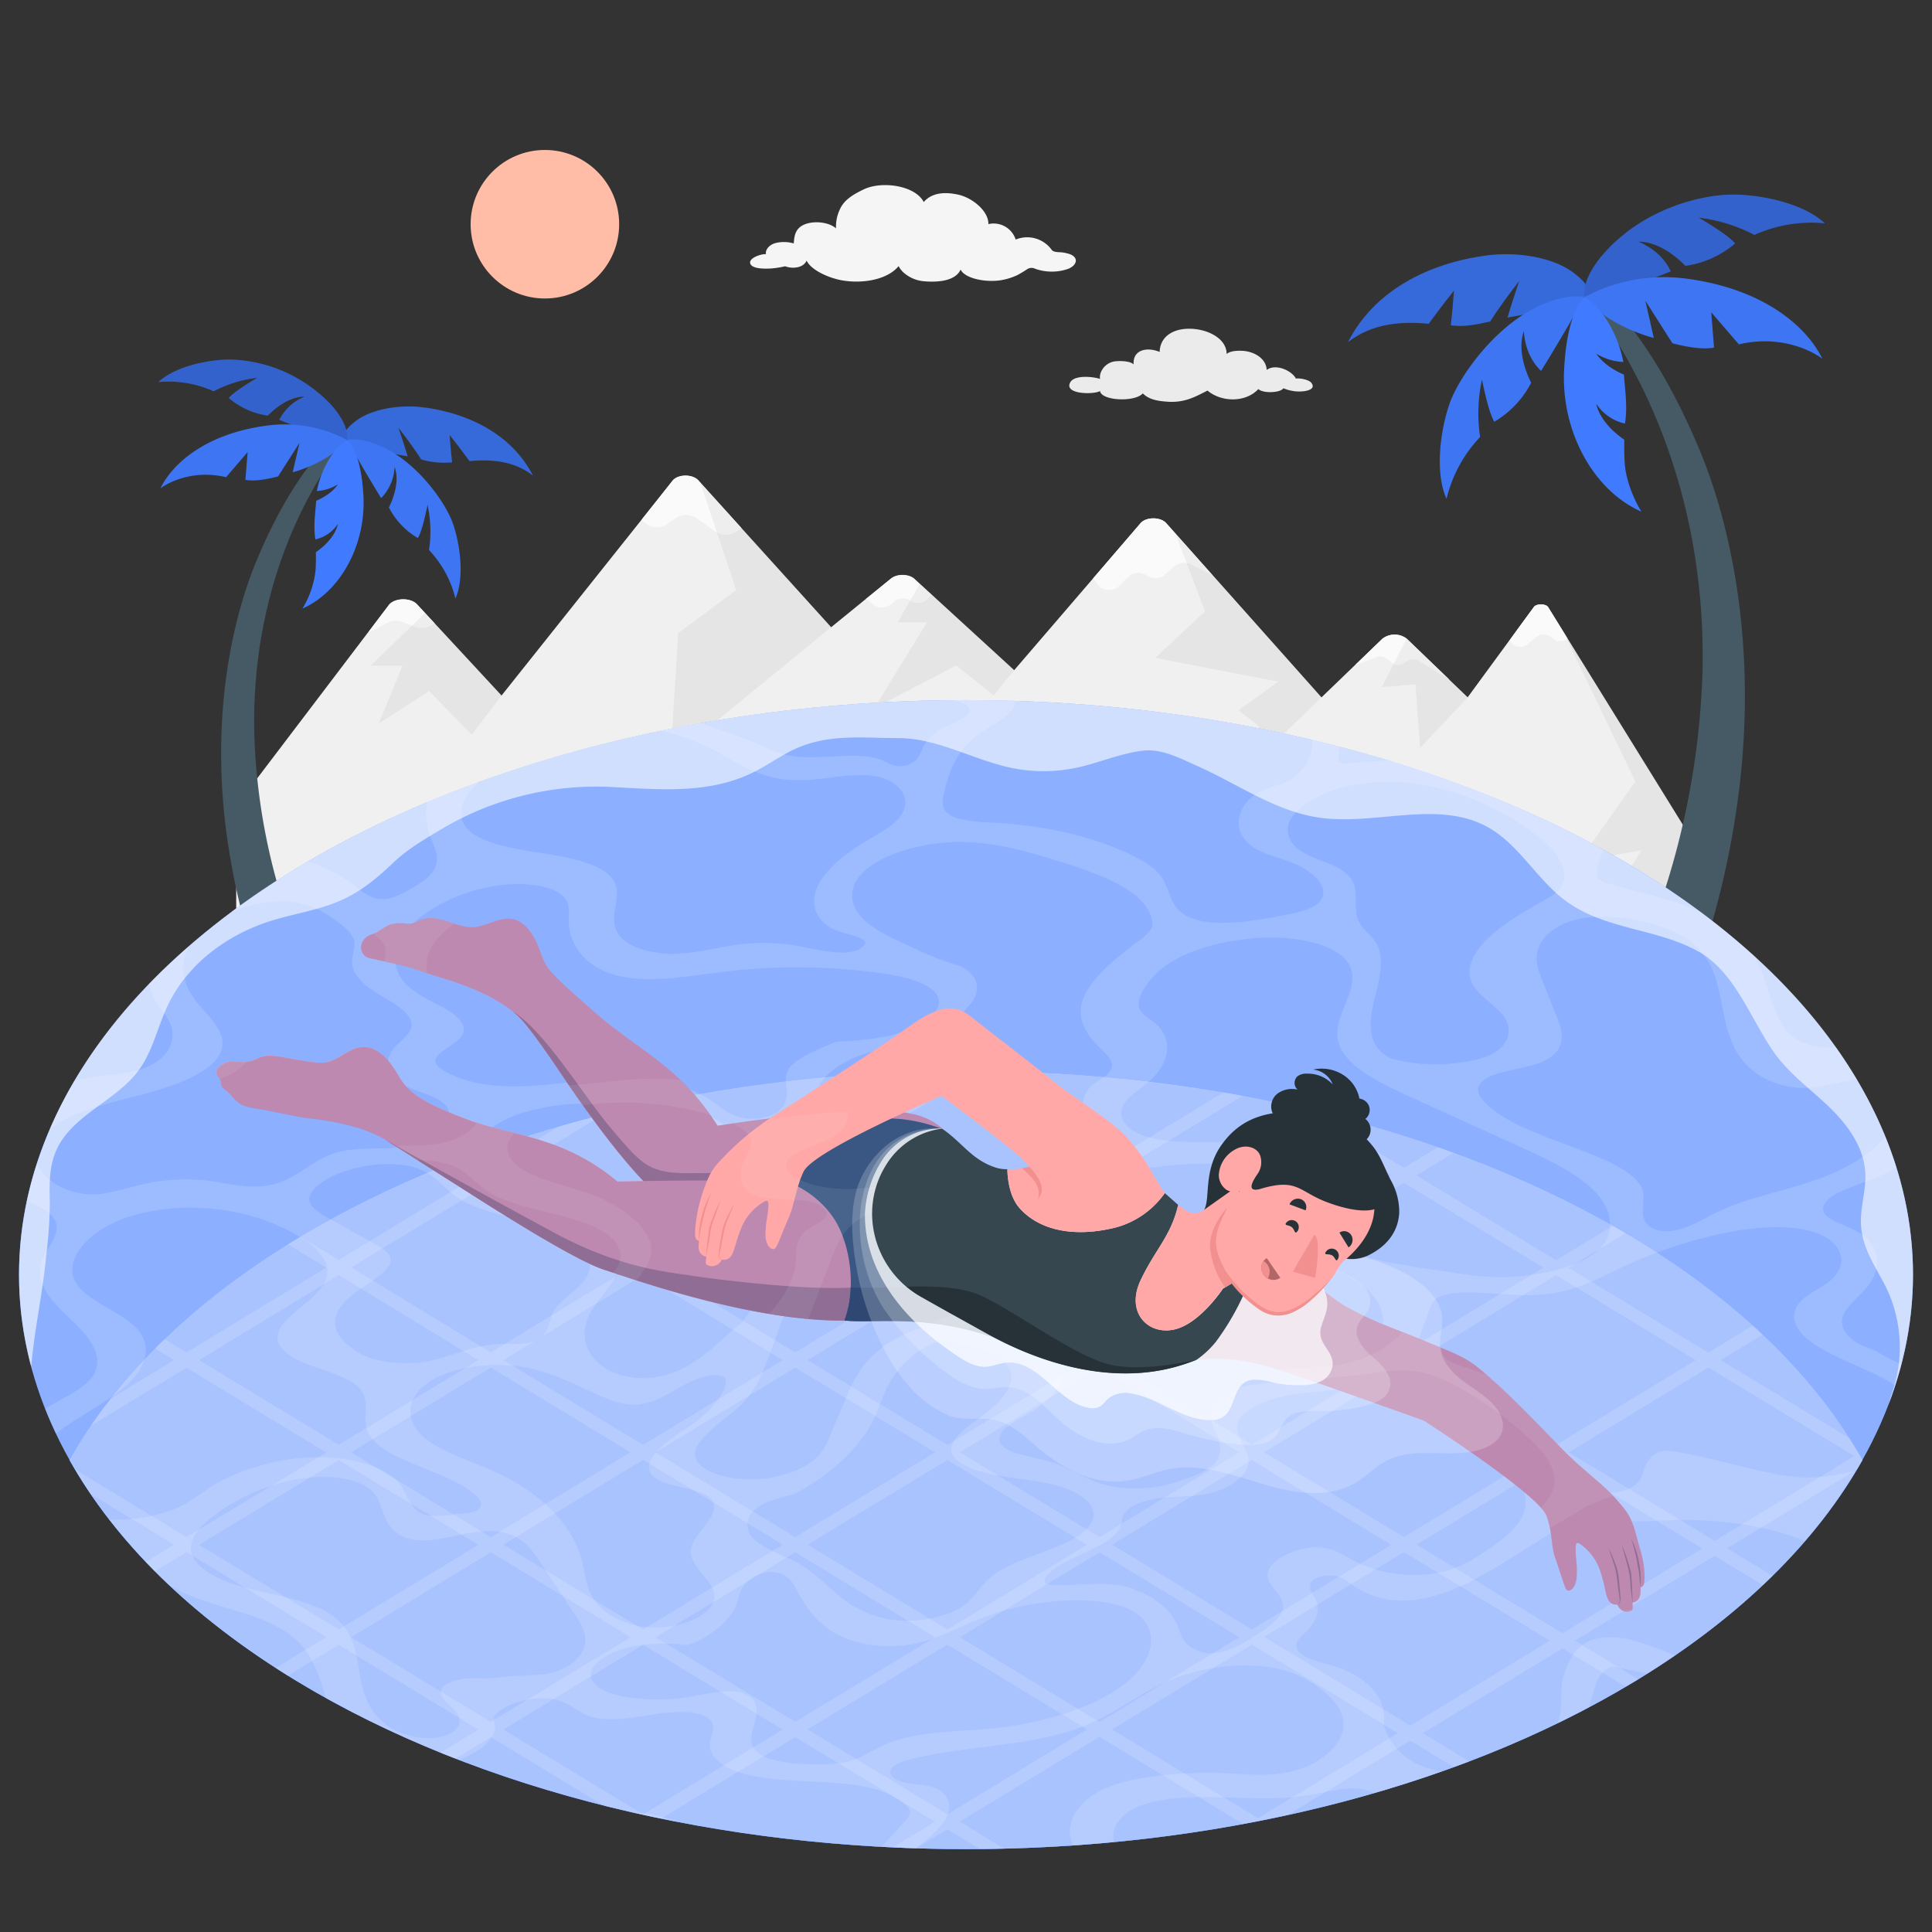 <svg xmlns="http://www.w3.org/2000/svg" viewBox="0 0 500 500"><rect x="0" y="0" width="500" height="500" fill="#333333" stroke="none"/><g id="freepik--Mountains--inject-183"><g id="freepik--mountains--inject-183"><g id="freepik--mountains--inject-183"><path d="M438.86,246.29V218.84l-38.22-61.75c-.62-.9-3.1-.89-3.68,0l-17.13,23.37-15.78-15.14a5.16,5.16,0,0,0-6.32,0L342,180.48l-40.17-45.11c-1.47-1.65-5.21-1.62-6.63,0l-32.73,38.07-25.59-23.44c-1.35-1.49-4.61-1.64-6.28-.29L215.1,162.32l-34.38-38c-1.5-1.66-5.3-1.6-6.67.12L129.8,180l-21.87-23.6c-1.69-1.83-5.87-1.71-7.31.19l-39.49,52v37.72Z" style="fill:#f0f0f0"></path><path d="M100.2,161.19a4.84,4.84,0,0,1,3.85-.23l3.42,1.26a4.92,4.92,0,0,0,3.9-.26l1.11-.64-4.55-4.91c-1.69-1.82-5.87-1.7-7.31.2l-5.2,6.88a4.45,4.45,0,0,0,1.47-.47Z" style="fill:#fafafa"></path><path d="M400.64,157.09c-.62-.9-3.1-.89-3.68,0l-4.14,5.65-2.2,3.08.86.89a3,3,0,0,0,3.62.17l2.68-2.16a3,3,0,0,1,3.42,0l.93.73a3,3,0,0,0,3.57-.17Z" style="fill:#fafafa"></path><path d="M230.57,149.76,224.11,155l2.18,1.61a3.67,3.67,0,0,0,4,0l1.41-1.11a3.69,3.69,0,0,1,4-.05h0a3.57,3.57,0,0,0,4.25-.29L241,153.9l-4.21-3.85C235.49,148.56,232.23,148.41,230.57,149.76Z" style="fill:#fafafa"></path><path d="M295.16,135.42l-12.25,14.25,1.52,2c1,1.27,3.78,1.36,5,.16l2.72-2.71a3.93,3.93,0,0,1,4.63-.18h0a4,4,0,0,0,4.53-.08l2.83-2.46a4,4,0,0,1,4.09-.35l5.52,2.79-11.95-13.41C300.32,133.72,296.58,133.75,295.16,135.42Z" style="fill:#fafafa"></path><path d="M357.74,165.34l-7,6.76,5.57-2.06a2.65,2.65,0,0,1,2.44.31l1.52,1.25a2.66,2.66,0,0,0,2.81.13l1.29-.8a2.7,2.7,0,0,1,2.63,0l8.13,5h0l-11-10.6A5.15,5.15,0,0,0,357.74,165.34Z" style="fill:#fafafa"></path><path d="M174.05,124.39l-8,10.11.88.91a4.81,4.81,0,0,0,5.61.32l2.37-1.69a5,5,0,0,1,5.23,0l5.08,3.6a4.94,4.94,0,0,0,5.28,0l1.37-1-11.11-12.3C179.22,122.61,175.42,122.67,174.05,124.39Z" style="fill:#fafafa"></path><g style="opacity:0.05"><polygon points="110 158.64 95.92 172.28 104.19 172.28 98.04 187.22 111.07 178.83 122.06 190.13 129.8 180.01 110 158.64"></polygon><polygon points="181.21 124.81 190.54 152.71 175.52 163.84 173.49 196.38 215.09 162.32 181.21 124.81"></polygon><polygon points="238.01 151.12 232.33 161.05 239.91 161.05 226.3 183.23 247.49 172.22 257.16 179.98 262.43 173.49 238.01 151.12"></polygon><polygon points="341.96 180.48 304.19 138.07 311.86 158.25 298.96 170.26 330.8 176.41 320.56 183.81 325.94 188.09 317.65 204.12 341.96 180.48"></polygon><polygon points="364.05 165.34 357.56 177.85 366.31 177.08 367.53 193.56 379.83 180.48 364.05 165.34"></polygon><polygon points="408.61 222.89 424.84 220.05 408.1 246.29 438.86 246.29 438.86 218.84 404.55 163.41 423.23 202.25 408.61 222.89"></polygon></g></g></g></g><g id="freepik--Sun--inject-183"><circle id="freepik--sun--inject-183" cx="141.02" cy="58.03" r="19.22" style="fill:#ffbda7"></circle></g><g id="freepik--Clouds--inject-183"><path id="freepik--Cloud--inject-183" d="M317.45,91.6c0-3.56-3.91-6-8.33-6.46-5.21-.49-8.91,1.83-9,5.94-3.41-1.4-7-.5-6.74,3.24-.88-1-4.2-1-5.39-.7a4.66,4.66,0,0,0-3,2.53,3.45,3.45,0,0,0-.31,1.91c-2-.65-6.5-1-7.63.78-2,3.24,6,3.34,7.64,2.36.34,2.53,9,2.94,11.07.61,1.64,1.65,4,2,6.52,2.16,4.27.26,6.89-1.19,10.22-2.89,3.63,3.07,9.9,3.13,13.16-.39.84.79,3.13,1,5,.59,1.21-.29,1.49-.8,1.49-.8a9.88,9.88,0,0,0,2.21.66c2.37.5,6.78,0,4.93-2.16-.63-.72-2.93-1.18-3.91-1-1-2-5.18-4-7.56-2.24-.1-2.46-2.35-4.39-5.52-4.88C321.21,90.74,318.66,90.6,317.45,91.6Z" style="fill:#ebebeb"></path><path id="freepik--cloud--inject-183" d="M277.1,65.86a9.59,9.59,0,0,0-3.27-.6c-1.06-.09-1.4-.3-1.6-.53A7.82,7.82,0,0,0,262.86,62a6,6,0,0,0-7.07-4c.11-3.3-4.09-6.84-7.87-7.64-3.63-.77-6.79-.45-8.86,1.93-2.21-4.32-10.89-5.54-15.59-3.25-2.7,1.31-5,2.66-6.11,5.14a10.37,10.37,0,0,0-1,4.92c-1.83-1.61-5.49-2-7.94-1.1-2.64,1-2.84,3-3,5a9.09,9.09,0,0,0-4.79-.08c-1.66.49-2.62,1.79-2.39,2.85-1.32-.08-4.45,1-4.09,2.37.41,1.56,4,1.4,5.32,1.35a24.74,24.74,0,0,0,3.73-.58,5.93,5.93,0,0,0,1.95.37c2.27,0,3.24-1,3.6-1.84,1.11,2.34,5.07,4.12,7.86,4.83,5.26,1.35,12.71.53,15.95-3.4a6,6,0,0,0,1.57,1.91,9.08,9.08,0,0,0,4.87,2c2.16.2,8,.48,9.6-3,1.15,2.29,6.32,3.33,10.24,2.77a16.17,16.17,0,0,0,4.4-1.33,27.72,27.72,0,0,0,2.53-1.51,2.09,2.09,0,0,1,2.15-.15,12.89,12.89,0,0,0,8.58,0C278.7,68.63,279.16,66.79,277.1,65.86Z" style="fill:#f5f5f5"></path></g><g id="freepik--Palms--inject-183"><g id="freepik--Palm--inject-183"><path d="M412.72,74.77c4.1,3.38,15.67,14.27,27.16,41.75,7.14,17.1,15,48.05,10.25,87.46a224.94,224.94,0,0,1-9.27,42.07c0,4.91-15.32,3.78-15.32-1.13a205.24,205.24,0,0,0,15.07-71.26C441.56,130.23,426.13,96.23,409,75Z" style="fill:#455a64"></path><path d="M412.24,75.86c-2.43-2.42-1.2-2.19-4.66-5-5.24-4.21-14.75-5.85-23.06-4.72-14.65,2-28.75,8.88-35.66,22.39,6.12-4.73,13.44-5.46,20.87-4.74,2.15-2.9,4.29-5.79,6.57-8.6-.22,3-.48,6-.83,9,3.47.48,6.79-.21,10.18-1,2.32-3.61,4.86-7.06,7.51-10.44-1.05,3.13-2.08,6.25-3,9.41C397.66,80.93,405.31,79.22,412.24,75.86Z" style="fill:#407BFF"></path><g style="opacity:0.15"><path d="M412.24,75.86c-2.43-2.42-1.2-2.19-4.66-5-5.24-4.21-14.75-5.85-23.06-4.72-14.65,2-28.75,8.88-35.66,22.39,6.12-4.73,13.44-5.46,20.87-4.74,2.15-2.9,4.29-5.79,6.57-8.6-.22,3-.48,6-.83,9,3.47.48,6.79-.21,10.18-1,2.32-3.61,4.86-7.06,7.51-10.44-1.05,3.13-2.08,6.25-3,9.41C397.66,80.93,405.31,79.22,412.24,75.86Z"></path></g><path d="M410.06,76.89s-1.16-4.57,5.51-11.84C426,53.66,440.74,50.39,448.31,50.36s18.57,2.32,23.92,7.43a35.87,35.87,0,0,0-18.19,3,41.5,41.5,0,0,0-14.43-4.47s7.76,4.48,9.41,6.7a25.31,25.31,0,0,1-12.85,5.78s-5.79-6.38-12.19-6.25c0,0,5.87,2.07,8.4,7.68A114.86,114.86,0,0,1,410.06,76.89Z" style="fill:#407BFF"></path><path d="M410.06,76.89s-1.16-4.57,5.51-11.84C426,53.66,440.74,50.39,448.31,50.36s18.57,2.32,23.92,7.43a35.87,35.87,0,0,0-18.19,3,41.5,41.5,0,0,0-14.43-4.47s7.76,4.48,9.41,6.7a25.31,25.31,0,0,1-12.85,5.78s-5.79-6.38-12.19-6.25c0,0,5.87,2.07,8.4,7.68A114.86,114.86,0,0,1,410.06,76.89Z" style="opacity:0.2"></path><path d="M410.06,76.89a43.64,43.64,0,0,1,26.29-4.79c19.83,2.59,31.11,12.21,35.26,20.73,0,0-8.53-6.76-21.59-3.71l-7.16-8.31.73,9.15c-2.77.5-6.44,0-10.77-1.13l-7-11L428,87.46S416.19,84.56,410.06,76.89Z" style="fill:#407BFF"></path><path d="M410.06,76.89a43.64,43.64,0,0,1,26.29-4.79c19.83,2.59,31.11,12.21,35.26,20.73,0,0-8.53-6.76-21.59-3.71l-7.16-8.31.73,9.15c-2.77.5-6.44,0-10.77-1.13l-7-11L428,87.46S416.19,84.56,410.06,76.89Z" style="opacity:0.05"></path><path d="M410.06,76.89s-3.53-1.17-10.66,1.8c-12.11,5-21.77,18.69-24.24,25.74s-3.83,18-.8,24.66a35.3,35.3,0,0,1,8.69-16,40.91,40.91,0,0,1,.49-14.87s1.67,8.67,3.2,10.92a25,25,0,0,0,9.53-10.1s-4.07-7.44-1.88-13.36c0,0,0,6.13,4.44,10.3C398.83,96,404.44,87,410.06,76.89Z" style="fill:#407BFF"></path><path d="M410.06,76.89s-3.53-1.17-10.66,1.8c-12.11,5-21.77,18.69-24.24,25.74s-3.83,18-.8,24.66a35.3,35.3,0,0,1,8.69-16,40.91,40.91,0,0,1,.49-14.87s1.67,8.67,3.2,10.92a25,25,0,0,0,9.53-10.1s-4.07-7.44-1.88-13.36c0,0,0,6.13,4.44,10.3C398.83,96,404.44,87,410.06,76.89Z" style="opacity:0.05"></path><path d="M424.8,132.42s-3.92-6.06-4.34-12.76c-.11-1.86-.12-3.83-.09-5.86-6.65-4.56-7.25-9.29-7.25-9.29a12,12,0,0,0,7.42,5.11c.71-4.39,0-8.79-.27-12.67-5.36-2.26-7.14-5.42-7.14-5.42a14.41,14.41,0,0,0,7,2.15c-1.6-8.21-6.42-14.91-10-16.79,0,0-4.48,3-5.32,18.46C403.87,111.31,412.18,126.85,424.8,132.42Z" style="fill:#407BFF"></path></g><g id="freepik--palm--inject-183"><path d="M87.75,112.22c-3.21,2.66-12.3,11.21-21.32,32.79-5.61,13.43-11.8,37.74-8.06,68.7a176.81,176.81,0,0,0,7.28,33c0,3.86,12,3,12-.89a161,161,0,0,1-11.84-56c-.75-34.11,11.37-60.82,24.81-77.46Z" style="fill:#455a64"></path><path d="M88.13,113.08c1.91-1.9,1-1.72,3.66-3.9,4.12-3.31,11.59-4.6,18.12-3.71,11.5,1.57,22.58,7,28,17.59-4.8-3.71-10.55-4.28-16.39-3.72-1.69-2.28-3.37-4.55-5.16-6.75.17,2.36.38,4.72.65,7.07a21.9,21.9,0,0,1-8-.75c-1.82-2.84-3.81-5.55-5.89-8.2.82,2.45,1.63,4.91,2.37,7.39C99.59,117.06,93.58,115.71,88.13,113.08Z" style="fill:#407BFF"></path><g style="opacity:0.15"><path d="M88.13,113.08c1.91-1.9,1-1.72,3.66-3.9,4.12-3.31,11.59-4.6,18.12-3.71,11.5,1.57,22.58,7,28,17.59-4.8-3.71-10.55-4.28-16.39-3.72-1.69-2.28-3.37-4.55-5.16-6.75.17,2.36.38,4.72.65,7.07a21.9,21.9,0,0,1-8-.75c-1.82-2.84-3.81-5.55-5.89-8.2.82,2.45,1.63,4.91,2.37,7.39C99.59,117.06,93.58,115.71,88.13,113.08Z"></path></g><path d="M89.84,113.89s.92-3.6-4.32-9.3A37.28,37.28,0,0,0,59.8,93.05C53.86,93,45.22,94.87,41,98.88a28.2,28.2,0,0,1,14.29,2.38,32.43,32.43,0,0,1,11.32-3.5s-6.09,3.52-7.39,5.25a19.91,19.91,0,0,0,10.1,4.55s4.54-5,9.57-4.91a12.51,12.51,0,0,0-6.6,6A89.84,89.84,0,0,0,89.84,113.89Z" style="fill:#407BFF"></path><path d="M89.84,113.89s.92-3.6-4.32-9.3A37.28,37.28,0,0,0,59.8,93.05C53.86,93,45.22,94.87,41,98.88a28.2,28.2,0,0,1,14.29,2.38,32.43,32.43,0,0,1,11.32-3.5s-6.09,3.52-7.39,5.25a19.91,19.91,0,0,0,10.1,4.55s4.54-5,9.57-4.91a12.51,12.51,0,0,0-6.6,6A89.84,89.84,0,0,0,89.84,113.89Z" style="opacity:0.2"></path><path d="M89.84,113.89a34.2,34.2,0,0,0-20.64-3.76c-15.58,2-24.44,9.59-27.69,16.27,0,0,6.69-5.3,17-2.91L64.09,117l-.58,7.18c2.18.4,5.06,0,8.46-.88l5.53-8.67-1.75,7.59S85,119.91,89.84,113.89Z" style="fill:#407BFF"></path><path d="M89.84,113.89a34.2,34.2,0,0,0-20.64-3.76c-15.58,2-24.44,9.59-27.69,16.27,0,0,6.69-5.3,17-2.91L64.09,117l-.58,7.18c2.18.4,5.06,0,8.46-.88l5.53-8.67-1.75,7.59S85,119.91,89.84,113.89Z" style="opacity:0.05"></path><path d="M89.84,113.89s2.78-.92,8.38,1.41c9.51,4,17.09,14.68,19,20.21s3,14.17.64,19.37a27.77,27.77,0,0,0-6.83-12.53,32,32,0,0,0-.39-11.68s-1.31,6.81-2.51,8.58a19.62,19.62,0,0,1-7.49-7.93s3.2-5.85,1.48-10.5a12.27,12.27,0,0,1-3.48,8.09S94.26,121.85,89.84,113.89Z" style="fill:#407BFF"></path><path d="M89.84,113.89s2.78-.92,8.38,1.41c9.51,4,17.09,14.68,19,20.21s3,14.17.64,19.37a27.77,27.77,0,0,0-6.83-12.53,32,32,0,0,0-.39-11.68s-1.31,6.81-2.51,8.58a19.62,19.62,0,0,1-7.49-7.93s3.2-5.85,1.48-10.5a12.27,12.27,0,0,1-3.48,8.09S94.26,121.85,89.84,113.89Z" style="opacity:0.05"></path><path d="M78.27,157.5a23.75,23.75,0,0,0,3.4-10c.09-1.46.1-3,.08-4.6,5.22-3.58,5.69-7.3,5.69-7.3a9.54,9.54,0,0,1-5.82,4c-.56-3.46,0-6.91.21-10,4.2-1.77,5.61-4.25,5.61-4.25A11.32,11.32,0,0,1,82,127.07c1.26-6.45,5-11.71,7.88-13.18,0,0,3.52,2.35,4.18,14.5C94.7,140.92,88.18,153.13,78.27,157.5Z" style="fill:#407BFF"></path></g></g><g id="freepik--Water--inject-183"><g id="freepik--water--inject-183"><ellipse cx="250" cy="329.87" rx="245.09" ry="148.68" style="fill:#407BFF"></ellipse><ellipse cx="250" cy="329.87" rx="245.09" ry="148.68" style="fill:#fff;opacity:0.4"></ellipse><path d="M488.82,363.33c18.29-48.26-3.54-101-65.52-138.59-95.71-58.06-250.89-58.06-346.6,0C18.81,259.86-4,308.16,8.08,353.71c.81-9.67,3-19.17,3.88-28.79a115,115,0,0,0,.93-13.53c-.1-4.41-.23-8.95,1.43-13.1,3.94-9.82,15.85-13.15,21.88-21.73,3.36-4.79,4.62-10.83,7.13-16.17,5.13-10.93,15.46-18.47,26.57-22,5.63-1.79,11.53-2.65,17-4.82,5.9-2.31,10.42-6.05,15-10.42,3.63-3.45,8.43-6.25,12.72-8.79a78.37,78.37,0,0,1,44-10.67c12.07.64,24.75,1.82,36.06-3.68,3.42-1.65,6.54-3.9,9.92-5.62,9.16-4.67,18.21-3.37,27.89-3.37,10.24,0,19.53,5.73,29.43,7.74a41.43,41.43,0,0,0,16.71-.08c5.78-1.23,11.32-3.74,17.21-4.41,4.86-.56,9.63,2,14.08,4,10.27,4.54,19.83,11.49,31,13.26,14.94,2.36,31.5-4.93,44.67,2.85,7.82,4.61,12.45,13.6,19.84,18.93,10.19,7.34,23.27,6.94,34,12.87,9.6,5.3,13.57,17.5,19.7,26.2,3.87,5.5,9.39,9.43,14.2,14.05s9.16,10.53,9.43,17.38c.16,4.14-1.2,8.21-1.16,12.36.07,8.26,5.75,13.66,8.14,20.93a35.76,35.76,0,0,1-.29,24C489.28,361.82,489,362.58,488.82,363.33Z" style="fill:#fff;opacity:0.6"></path><path d="M423.3,320.65c-95.71-58.06-250.89-58.06-346.6,0-27.46,16.66-47,36.29-58.73,57.18C29.68,398.72,49.24,418.35,76.7,435c95.71,58.07,250.89,58.07,346.6,0,27.46-16.66,47-36.29,58.73-57.18C470.32,356.94,450.76,337.31,423.3,320.65Z" style="fill:#407BFF"></path><path d="M423.3,320.65c-95.71-58.06-250.89-58.06-346.6,0-27.46,16.66-47,36.29-58.73,57.18C29.68,398.72,49.24,418.35,76.7,435c95.71,58.07,250.89,58.07,346.6,0,27.46-16.66,47-36.29,58.73-57.18C470.32,356.94,450.76,337.31,423.3,320.65Z" style="fill:#fff;opacity:0.55"></path><path d="M482,377.83c-1.07-1.9-2.22-3.79-3.42-5.67L445.32,352h0l10.85-6.58c-.85-.79-1.7-1.58-2.57-2.37l-11.51,7-36.15-21.94,14.74-8.95c-1.1-.64-2.2-1.28-3.31-1.91l-14.66,8.9-36.15-21.95,9.63-5.84c-1.35-.49-2.71-1-4.07-1.45l-8.79,5.33-24.84-15.07q-5-1.19-10.11-2.22l31.72,19.25L324,326.09,287.8,304.14l33.86-20.56c-1.66-.3-3.32-.6-5-.88l-32.1,19.48-36.16-21.94,5.12-3.11q-3.22,0-6.45,0l-1.89,1.15-1.84-1.11q-3.1,0-6.21.15l4.82,2.92L205.8,302.18,175.91,284c-1.62.31-3.24.64-4.86,1l31.52,19.13-36.15,21.94-36.15-21.94,26-15.75q-5.88,1.47-11.63,3.14L127,302.18l-5.2-3.16-4,1.52,5.94,3.6L87.66,326.08l-9.94-6-1,.6c-.75.45-1.46.92-2.19,1.37l9.92,6L48.28,350l-5.68-3.45c-.84.8-1.66,1.61-2.47,2.42l4.92,3-16.41,10c-1.83,2.33-3.53,4.67-5.15,7l24.79-15,36.15,21.94L48.28,397.79,19.4,380.26q1.91,3.21,4.05,6.38l21.6,13.11-7.35,4.47c.78.82,1.6,1.63,2.41,2.45l8.17-5,36.15,22-13.12,8c1,.68,2.11,1.34,3.17,2l13.18-8,36.15,21.94-9.88,6,3.91,1.55,9.2-5.59,29.29,17.78q7.28,1.81,14.68,3.34l34.8-21.12L242,471.46,231,478.1l6.06.24,8.1-4.92,8.4,5.1c2.1,0,4.2,0,6.29-.1l-11.46-7h0l36.15-21.94h0l37.14,22.55q5.82-1.08,11.56-2.34L365,450.5l11.27,6.85c1.34-.49,2.68-1,4-1.49l-12.05-7.32,36.15-21.94,16.38,9.94c.86-.51,1.74-1,2.59-1.53l.66-.41-16.4-10,36.15-21.94,12.48,7.57c.84-.79,1.69-1.59,2.51-2.39l-11.76-7.14,33.62-20.41C481.06,379.5,481.56,378.67,482,377.83ZM438.86,352l-36.15,21.94L366.56,352,402.71,330ZM166.42,377.81l36.16,21.94L166.42,421.7l-36.15-21.95Zm-39.38,20L90.89,375.85,127,353.91l36.15,21.94Zm42.61-21.94,36.15-21.94L242,375.85,205.8,397.79ZM209,352,245.19,330,281.34,352l-36.15,21.94Zm36.16,25.86,36.15,21.94L245.19,421.7,209,399.75Zm3.23-2,36.15-21.94,36.15,21.94-36.15,21.94Zm75.53,2,36.15,21.95L324,421.7,287.8,399.75Zm3.23-2,36.15-21.94,36.15,21.94L363.33,397.8Zm36.15-69.75,36.15,21.95L363.33,350l-36.15-21.94ZM360.1,352,324,373.89,287.8,352,324,330Zm-39.38-23.9L284.57,350l-36.16-21.94,36.16-21.95ZM245.18,282.2l36.16,21.94-36.15,21.95L209,304.14ZM205.8,306.1,242,328.05,205.8,350,169.65,328ZM202.58,352l-36.16,21.94L130.27,352,166.42,330ZM127,306.1,163.19,328,127,350,90.89,328ZM51.51,352,87.66,330,123.81,352,87.66,373.89Zm0,47.8,36.15-21.94,36.15,21.94L87.66,421.7Zm39.38,23.91,36.15-22,36.15,22L127,445.6Zm75.54,45.84-36.16-21.94,36.15-21.94,36.16,21.94Zm3.22-45.84,36.15-22,36.16,22L205.81,445.6Zm75.54,45.84L209,447.56l36.15-21.94,36.15,21.94Zm39.38-23.9-36.15-21.94,36.15-22,36.15,22Zm41,24.89L287.8,447.56,324,425.62h0l37.77,22.92ZM365,446.58,327.81,424l-.63-.38h0l36.15-21.94h0l37.77,22.92Zm39.38-23.9-37.77-22.92,36.15-21.95,37.77,22.93Zm39.38-23.9-37.77-22.93h0l36.15-21.94,37.77,22.93Z" style="fill:#fff;opacity:0.15"></path><path d="M486.45,350.19c-2.07-1.24-4.54-1.71-6.54-3.12-2.44-1.71-3.89-4.07-2.9-6.61s4.07-4.84,6.12-7.28c4.64-5.57,3.13-11.89-3.64-15.06-3.4-1.59-8.35-3-7.6-5.84s6.24-4.72,10.72-6.4a77.87,77.87,0,0,0,8.22-3.63q-1.26-4.06-2.89-8.09c-3.77,4.76-10.55,8.33-15.67,10.35-9,3.55-19.65,5.14-28,9.27-4.34,2.15-9.06,5.21-13.87,4.83-3.29-.27-4.91-2.18-5.18-4.11s.35-4,0-5.93c-.65-3.14-4.11-5.53-8-7.45-11.05-5.48-26.41-8.61-33.26-16.18-1.22-1.35-2.11-3-.75-4.66,2.85-3.45,11.57-3.25,16.72-5.87,5.32-2.71,4.61-7,3.31-10.36s-2.69-6.71-4-10.07c-1-2.41-1.93-4.83-1.42-7.47s2.69-5.53,6.7-7.34c5.73-2.59,13-2.18,18.61-1.08a42.23,42.23,0,0,1,11.81,3.83c15.81,8.69,5.78,27.81,21.08,36.79a21.69,21.69,0,0,0,12.79,2.74c3.92-.34,7.89-1.67,11.76-2.09-1.67-2.8-3.46-5.58-5.42-8.33a21.56,21.56,0,0,1-8.48-1.11c-8.07-3.36-8.26-14.35-12.26-21.89l-.28-.5a182.65,182.65,0,0,0-14.18-11.63c-.76-.34-1.54-.66-2.32-1-7-2.66-14.64-4.13-21.85-6.4-1-.33-2-.71-2.36-1.64-.47-1.28.4-4.18,1.6-7a286,286,0,0,0-55.33-23.07c-3.75.2-7.55.53-11.31.8a2.67,2.67,0,0,1-1.54-.19c-.77-.49-.56-1.72-.38-2.75.09-.52.16-1,.22-1.53-2.33-.6-4.68-1.18-7-1.74a11.45,11.45,0,0,1-7.22,11.11c-2.05.91-4.46,1.42-6.4,2.38a10.37,10.37,0,0,0-4.06,3.6c-2.79,4.34-1.4,8.93,3.52,11.49,2.61,1.34,6,2.15,8.92,3.31a18.67,18.67,0,0,1,6.42,4.12c2,2.07,2.67,5.21-1,7.27a21.51,21.51,0,0,1-6,1.87c-9.59,2-21,3.82-27,.39-4.38-2.52-4-7-6.55-10.35-1.51-2-4-3.5-6.7-4.87-9.63-4.91-22.25-8-36.16-8.76-4.88-.27-10.51-.49-12.6-2.84-1.24-1.39-.9-3.21-.51-4.95,1.11-5.35,3.52-11.15,8.67-15,2.39-1.78,10.89-5.8,9.36-8.89q-7.95-.24-15.9-.17a11.91,11.91,0,0,1,3.28,1.16c.7.41,1.24.94,1.24,1.56-.05,1.7-3.57,3-6.11,4.2a12.75,12.75,0,0,0-5.87,5.12,19.85,19.85,0,0,1-1.39,2.92,5.86,5.86,0,0,1-3.81,2.19c-2.35.36-3.85-.77-5.52-1.46-6.12-2.64-16.95.22-24.37-1.29a30.16,30.16,0,0,1-6.58-2.43c-5.05-2.24-10.72-4.06-16.15-6q-5.24.93-10.41,2a54.54,54.54,0,0,1,16,6.15c5.53,3.09,11.21,6.69,19.77,6.73,5.84,0,12.2-1.65,17.89-1.31,8.86.56,12.81,7,7.34,12-2.13,2-5.24,3.59-8.08,5.31-5.6,3.4-10.28,7.41-12.16,11.62s-.65,8.58,4.24,10.95c2.78,1.35,10,2.1,7.66,4.35-3.74,3.56-12.79.47-18.72-.31a49.23,49.23,0,0,0-14.35,0c-6.59,1-13.52,2.95-19.7,2.1-4.47-.62-10.31-2.26-11.5-6.81-1-3.69,1.58-8-.11-11.48-2.24-4.59-10.95-6.35-19-7.6s-16.86-2.72-19.77-7.11c-2-3-.71-6.81,2.42-10.15.38-.41.78-.81,1.21-1.21q-6.81,2.47-13.4,5.25a19,19,0,0,0,.89,9.17c1,2.54,2.6,5.27,1,8.24-1.05,2-3.25,3.4-5.25,4.58-2.56,1.52-5.29,3.07-7.94,3.17-3.18.13-5.39-1.91-7.59-3.62a41.48,41.48,0,0,0-12-6.13c-1,.57-2,1.14-2.91,1.72-6.12,3.71-11.84,7.58-17.18,11.56a32.11,32.11,0,0,1,15.67-2.89c5.6.57,9.34,3,12.52,5.49,1.87,1.46,3.7,3,4,5,.21,1.53-.55,3.16-.61,4.73-.23,4,3.87,7.07,8.26,9.58,4.17,2.4,9.08,5.45,6.32,9.29a31.75,31.75,0,0,1-3.07,3.07c-3.1,3.17-3.09,6.9,0,9.22,3.58,2.71,10.72,3.49,13,6.72s-2.19,8.33-8.9,9.94-13.51,0-19.92,2c-6.13,1.9-9.62,6.41-15.85,8.06-6.07,1.59-11.63-.19-17.26-.91a50.91,50.91,0,0,0-16.87,1c-3.3.73-6.5,1.78-9.83,2.33a18.78,18.78,0,0,1-8.92-.72,15.26,15.26,0,0,1-7.88-5.62,6.86,6.86,0,0,1-.7-1.34,96.42,96.42,0,0,0-2.58,9.7c3.92,1.49,7.47,3.47,7.77,6.36s-2.7,6-3.82,9c-1.72,4.61,1.05,8.8,4.55,12.38s7.74,6.93,9.28,11.14A7,7,0,0,1,23.34,357c-2.09,2.4-5.89,4.27-9.32,6.2-.78.44-1.57.9-2.36,1.38.85,2.16,1.79,4.3,2.8,6.44,1.41-1.1,2.94-2.16,4.51-3.17,5.69-3.67,12.21-7.18,15.84-11.47,3.32-3.94,3.83-8.29,1.36-11.63-3.79-5.19-14-7.74-16.78-13.23s3.19-12.83,13.07-16.33a51.85,51.85,0,0,1,19.74-2.54,54.55,54.55,0,0,1,25.19,7.28c5.22,3.14,9.3,7.63,6.29,12.56-2.74,4.53-11,8.47-11.79,13-.68,3.8,4.26,6.39,9.26,8.15s10.76,3.4,12.68,6.69c1.62,2.78.19,6.22,1,9.22,2.34,8.82,22,10.61,28.86,18.05.91,1,1.36,2.47-.44,3.38a8.53,8.53,0,0,1-3,.64c-4.57.38-9.67,1.78-12.45-.81s-2.86-5.81-5.71-8.17c-4.61-3.85-13-5.92-22.09-5.46S61.1,380.59,54.27,385c-2,1.31-3.83,2.74-6,4-5.58,3.15-13.35,4.58-20,4.23a148,148,0,0,0,15.54,17c10.72,6.7,27.26,6.56,35,16.49,2.79,3.57,4.17,8.11,5.5,12.7A271.54,271.54,0,0,0,119,455.56c1.64-.93,2.78-1.5,2.78-1.5,4.34-2.06,6.88-5.38,6.25-8.09a2.7,2.7,0,0,1-.15-1.68,3.76,3.76,0,0,1,1.19-1.34c3.64-2.86,10.6-4.25,15.08-3,3.75,1,5.54,3.43,9.26,4.46,3.92,1,9.11.32,13.91-.42a53.85,53.85,0,0,1,9.82-.92c3.17.1,6.13.94,7.06,2.59s-.35,3.78-.49,5.7c-.23,3.53,3.65,6.25,8.66,7.66s11.08,1.71,17,2,12,.6,17,2a20.9,20.9,0,0,1,7.9,4,2.66,2.66,0,0,1,1.26,2.28,5,5,0,0,1-1.42,2.14l-4.24,4.67c-.57.62-1.14,1.24-1.76,1.85q4.44.24,8.88.39c3.43-2.61,6.73-5.4,8.09-8.34s.32-6.25-3.79-7.51c-2.29-.69-5.24-.7-7.63-1.32s-4.21-2.2-2.68-3.8c1-1.05,3.06-1.69,4.94-2.15,15.12-3.71,31.8-3.15,45.51-8.9,7.84-3.29,13.52-8.22,21.39-11.5,9.24-3.87,21.08-4.91,29.38-2.58a27.54,27.54,0,0,1,9.24,4.57c3.95,2.91,6.84,6.6,6.14,10.79s-5.75,8.93-13,10.75c-6.07,1.53-12.11.77-18,.53a105.81,105.81,0,0,0-17.23.72c-4.93.6-10.12,1.61-14.26,3.67-6.91,3.43-9.25,9-7.78,13.32.12.34.26.67.41,1,3.53-.24,7.05-.54,10.56-.87a6.36,6.36,0,0,1,.64-4.53c1.86-3.47,6.14-5.16,9.8-5.93,13.74-2.86,26.41.6,40.1-1.72,4.85-.83,10-2.36,14.29-1.4a13.86,13.86,0,0,1,2.54.89q8.83-2.55,17.4-5.57a23.82,23.82,0,0,1-6.51-2.08,15.83,15.83,0,0,1-8.35-9.8v-1.75c.18-6-4.88-11.21-13.26-13.75a49.13,49.13,0,0,1-6.85-2.18c-1.95-1-3.21-2.55-2.27-4.24a13.47,13.47,0,0,1,2.37-2.51c2.79-2.76,3.61-6,2.18-8.48-.92-1.61-2.47-3.59,0-5.08a8,8,0,0,1,5.59-.65,10.75,10.75,0,0,1,3.8,2.06,22.12,22.12,0,0,0,12.38,4.22c9.59.29,19.09-4.92,26.67-9.61l12-7.48c3.47-2.13,7.63-4.5,12.11-4.59,2.71-.08,4.89.73,7.4,1a56.15,56.15,0,0,0,9.69-.06c13.87-.68,27,1.2,37.1,5.29a129.68,129.68,0,0,0,13.14-18.12c-2.38.56-4.82,1-7.22,1.36-7.53,1.15-14.51-.68-21.18-2.25-6.12-1.44-12.15-3.11-18.49-4.11-2.37-.38-4.7-.46-6.7,2.23-1.53,2.05-1.22,4.52-3.39,6.34-2.84,2.37-8.83,2.72-12.12,1.41s-4.64-3.7-6.16-5.89c-6.39-9.19-17.66-16.74-32.28-21.63-2.58-.87-5.38-1.71-6.57-3.3s-.56-3.8.18-5.81q1.88-5.21,3.74-10.43a4.65,4.65,0,0,1,1.67-2.46c1.56-1.13,4.15-1.48,6.39-1.57,8.39-.35,16.16,1.61,24.66,0,6.84-1.26,12.64-4.57,18.58-7.3a117.65,117.65,0,0,1,20.27-7.09c9.22-2.31,19.5-3.58,27.11-1.53s10.72,8.41,4.45,13.19c-2,1.55-4.77,2.78-6.59,4.4-3.94,3.49-2.24,7.51,1.08,10.26,3.93,3.26,9.69,5.53,15.1,8a60.9,60.9,0,0,1,7.64,4c.58-1.81,1.09-3.63,1.56-5.45A44.45,44.45,0,0,1,486.45,350.19ZM333.29,215c-.45-4.66,7.36-9.8,15.72-11.64a52.83,52.83,0,0,1,23.74.7,68.3,68.3,0,0,1,23,10.69c4.38,3.1,8.3,6.61,9,10.94a5.09,5.09,0,0,1-1.16,4.42c-1.21,1.4-3.34,2.55-5.36,3.69-5,2.82-9.88,5.82-13.34,9.25s-5.42,7.34-4.23,10.65c1.26,3.53,5.83,6,8.35,9.12s2,8.11-4.13,10.55a31,31,0,0,1-6,1.47,43.61,43.61,0,0,1-18.55-.83,8.23,8.23,0,0,1-4.92-4.74c-1.44-3.6-.29-8.27.76-12.65,1-4,1.87-8.36.43-11.71-1.22-2.81-4.22-4.2-5.25-7.15-.7-2-.38-4.43-.52-6.67C350.32,221.18,334.13,224.27,333.29,215Zm-111,21.59a7.53,7.53,0,0,1,.32-10c4.53-5.39,15.85-8.6,25.25-8.67s17.35,2.27,24.93,4.59c11.15,3.42,23.08,7.49,25.24,15.07a3.65,3.65,0,0,1-.22,3,12.23,12.23,0,0,1-3.16,2.95c-6.9,5.19-13.83,10.92-14.83,16.76-.75,4.33,1.88,8.18,5.39,11.47,1.63,1.56,3.51,3.36,2.11,5.41-1,1.48-3.52,2.61-5,4-3.39,3.26-1,7.58-6.14,10.06-4.4,2.13-10.27.5-11.54-2.15s.18-5.78.38-8.7c.29-4.65-2.88-8.85-8.58-11.39-3.79-1.67-9.07-3.43-7.46-6.55a15.45,15.45,0,0,1,1.93-2.31c3.33-3.74,2.23-8.09-2.51-10.13-6.13-1.77-10.6-4-15.82-6.45C228.4,241.64,224.48,239.46,222.26,236.57Zm92.19,133.76c1.31,2.91,2.55,6.36-1.12,9.26a23.2,23.2,0,0,1-7,3.26,34.06,34.06,0,0,1-20.54,1.38c-4.09-1.12-9.23-4.41-13.12-5.64-2.75-.9-6.64-1.65-9.49-2.45s-5.1-2.42-4.48-4.46c.76-2.48,5.07-4.43,8.36-6.44,8.43-5.18,11-12.91,5.91-17.72-1.6-1.5-3.84-2.73-5.16-4.35s-1.48-3.85.85-5.61c4-3,11.16-2.38,17-3.72,8.16-1.85,13.12-7.48,20.95-10,8-2.62,16.58-1.35,23.67.27,7.61,1.75,15,3.84,20.4,7.22s8.51,8.2,6.68,13.44S348,355.45,338.9,357c-3.93.68-7.8.63-11.72,1s-8.25,1.23-11,3.15C312.19,363.9,313.12,367.45,314.45,370.33ZM156.82,318.07a34.54,34.54,0,0,0-12.65-7.81c-4.78-1.79-10.32-3-14.64-5.14s-7.44-5.39-5.86-9.12c1.38-3.27,6.17-6.27,11.53-8a56.74,56.74,0,0,1,16.75-2.4c10.88-.15,21,1.65,28.69,5.11,3,1.33,5.69,3,5.86,5.45.14,1.73-1.07,3.57-1.9,5.36-1.68,3.7-1.36,7.88,3.59,9.49,3.41,1.11,8.19.74,12.18,1.27s7.37,2.94,4.79,5.31a28.34,28.34,0,0,1-3.38,2.14c-3.84,2.54-3.48,5.86-3.65,8.82-.24,4.21-2.12,8.61-5.46,12.79a6.72,6.72,0,0,1-.92,1.15c-6.35,4.93-11.18,11.45-20.68,13.65-6.42,1.48-12.49-.35-15.77-3.05-4-3.33-5.08-8-2.88-12.59,2.09-4.37,7-8.66,8-13C161.26,324,159.49,320.79,156.82,318.07ZM199,351c2.9-7.89,5.77-15.75,8.68-23.63,1.09-2.94,2.22-6,5.27-8.69,4-3.56,11.09-6.09,17.65-6.33s12.26,1.87,14.11,5.19c1.22,2.19.86,4.78,1.18,7.19a14.83,14.83,0,0,0,5.68,9.54c2,1.66,4.52,3.77,2.14,5.88s-7.24,2.13-11.2,2.69A30.7,30.7,0,0,0,225.64,351c-3.74,3.76-5.48,7.82-7.13,11.8q-1.87,4.43-3.75,8.9a14.84,14.84,0,0,1-3.38,5.48c-3.54,3.44-10.72,5.67-16.89,5.68s-12-1.68-14.16-4.74a7.52,7.52,0,0,1-.5-1.27c-.13-2.81,1.88-4.51,4.75-7.25,1.9-1.8,4.35-3.45,6.33-5.23C195.54,360.21,197.3,355.53,199,351Zm-1.48,38.24c2.41-1.23,5.65-1.87,8.4-2.75,9.12-5.06,16.05-11.42,19.56-17.95,1.93-3.63,2.85-7.3,4.89-10.93a23.4,23.4,0,0,1,11-9.83A9,9,0,0,1,244,347a8.88,8.88,0,0,1,3.31.37c6.2,1.61,12.89,3.6,14.21,7.61,1.1,3.35-2,7.3-6.13,10.54-3.89,3-9.13,6.16-9.21,9.49,0,2.11,2.15,3.76,4.85,4.87,6,2.45,14.43,2.69,21.44,4.31s12.92,5.7,9.62,10.46c-4.25,6.13-19.34,8-25.95,13.69-2.57,2.2-3.6,4.76-6.37,6.89-4.55,3.48-12.82,4.81-18.94,3.93a27.26,27.26,0,0,1-13.89-6.35c-3.45-2.84-6.3-6-10.62-8.37-3.67-2-8.38-3.5-11.09-6S192.6,391.73,197.48,389.26Zm134.28-75.17c-2.75,2.32-7.83,2.6-11.22,1.47a8.21,8.21,0,0,0-2.08-.12,69.54,69.54,0,0,0-16.71,3.31c-6.49,2.27-11.93,5.62-18.3,8s-14.71,3.77-19.37,1.51c-6.66-3.2-1.05-10.8-4.66-15.47-2.57-3.34-9.32-4.61-15.85-5.2a90.08,90.08,0,0,0-15.87-.16c-5.21.47-10.52,1.53-15.62,1.63s-10-.87-13.39-2.7c-2.31-1.23-4-3.15-2.63-5.22,2-3,8.86-4.24,12.49-6.85,5.27-3.82,1.78-8.44,3.3-12.82,1.8-5.18,11.5-9.82,20.44-10.46s16.56,2.17,20,6.36c2.86,3.47,3.19,7.72,4.82,11.58a25,25,0,0,0,8.63,10.32,22.51,22.51,0,0,0,7.81,3.71c7.28,1.77,16.79.16,25.6-.91a90.59,90.59,0,0,1,18.55-.72c5.86.55,11.18,2.18,13.79,5.06C333.32,308.45,334.52,311.77,331.76,314.09ZM114.71,277c-1.18-.72-2.23-1.6-2-2.73.37-2,4.34-3.51,6.17-5.41,3.11-3.23-.72-6.27-4.51-8.28-3.55-1.86-7.28-3.69-9.58-6.17-3.51-3.8-3.32-9,.52-13.69s11.27-8.81,19.53-10.81c9-2.17,19.94-1.19,22,3.56a10.56,10.56,0,0,1,.34,4.31c-.14,6.91,4.7,13.85,15.8,15.31,7.3,1,15.79-.57,23.88-1.54a156.46,156.46,0,0,1,43.27.62c6.82,1.14,14,3.68,12.71,8.13-.91,3-5.75,5.8-10.83,7.24s-10.47,1.76-15.69,2.08c-3.37,1.36-10,4.08-12,6.71-1.52,2.1-.81,4.2-.67,6.25a6,6,0,0,1-4,6,13.36,13.36,0,0,1-9.18.25c-2.49-.89-4.07-2.37-5.91-3.65-4.91-3.46-12.09-5.8-20.52-6.11-11-.41-23.24,2.63-34.16,2C123.86,280.77,118.5,279.3,114.71,277ZM94.15,350.79c-2.52-1.26-5.51-3.4-6.88-6.1s-.16-6.11,3.12-8.9c4-3.47,11.47-6.78,10.62-10.32-.33-1.43-2.08-2.44-3.75-3.39q-6.23-3.43-12.44-6.93c-2.47-1.39-5.09-3-4.75-5.24.26-1.69,2.23-3.41,4.58-4.77,7.07-4,18.23-5.1,24.44-2.36,4,1.78,5.83,4.76,9.06,7,3.84,2.64,9.54,4.15,15.13,5.61s11.27,2.95,15.18,5.57,5.66,6.63,2.7,10.51c-2.14,2.75-6.42,5.15-7.94,8s-.8,6-5.05,7.64c-2.81,1.06-5.95.58-9,.7-5.72.23-11.25,2.69-16.93,4.17S98,352.71,94.15,350.79Zm52.11,80.81c-5.07,2.68-11.16,1.62-17.32,2.53-2.63.4-5.13.11-7.75.25s-5.77,1-6.75,2.49a2,2,0,0,0,0,2.25c.88,1.52,2.72,2.7,3.77,4.14s1.14,3.48-1.08,5c-2.68,1.79-7.16,1.84-10.27,1.12-9.36-2.15-12.35-8.56-13.49-14.62S92,422,85.55,417.8C80,414.1,70.83,412.87,63,410.72S48,404.6,49.66,399c.84-2.81,3.85-5.58,7.38-8a51.37,51.37,0,0,1,19.71-8.15c7.49-1.32,15.45-.49,19.11,2.67,2.41,2.09,2.8,4.92,3.92,7.47a9.23,9.23,0,0,0,8,5.57c6,.66,13.24-2.53,19.56-2.31,6.65.21,9.74,3.94,12,7.33,3.11,4.68,6.19,9.37,9.3,14.06,1.4,2.14,2.84,4.32,2.85,6.77S149.85,429.71,146.26,431.6Zm4.47-27.17c-2.32-9.54-10.31-17.88-22.49-23.46-6.26-2.84-13.65-5-18.27-8.78s-5.66-9.78.73-14.28c6.6-4.67,18.13-5.55,26.14-3.85s13.7,5.3,20.52,8a17.46,17.46,0,0,0,7.12,1.48c7.11-.21,12.24-6.58,19.49-7.6.79-.12,3-.23,3.69.87,1.15,2-2.45,6.57-5.29,9.22s-6.93,4.88-10.11,7.43-5.47,5.8-3.67,8.13c2.78,3.64,13.66,3.09,15.88,6.9,2.1,3.59-4.82,8.1-5.61,12.24-1.09,5.54,9,9.44,5.18,15-2.09,3-8,5.22-13.27,5.45A21.84,21.84,0,0,1,158,418a13.85,13.85,0,0,1-5.3-5.86C151.59,409.69,151.37,407,150.73,404.43ZM291.29,435.6c-8.28,6.56-22,10.55-34.69,11.73-9.91.93-20.83.68-29.14,4.88-1.84.91-3.44,2-5.41,2.81-3.75,1.52-8.19,1.67-12.19,1.58-6.06-.14-12.56-1-14.67-4-1.55-2.25-.25-5.12.37-7.81s.21-5.68-3.55-6.72-8.71.28-13.25,1a51.12,51.12,0,0,1-17.33,0c-4.87-.92-9.3-3.13-8.45-6.38.75-2.83,5.49-5.46,10.38-6.53a44.39,44.39,0,0,1,14.36-.39l1.31-.35c5.62-2.45,9.86-6.11,11.36-9.77.71-1.74.86-3.51,2.07-5.22a9.52,9.52,0,0,1,6.94-3.58,6.3,6.3,0,0,1,6.19,3.65c2.4,4.32,4.87,8.75,10.08,11.91s13.85,4.77,22.35,2.68c5.31-1.3,9.79-3.82,14.66-5.81a71.08,71.08,0,0,1,25-5.11c5.06-.09,10,.43,13.72,1.93C300.52,419.86,299.57,429,291.29,435.6Zm78.09-72.74a93.19,93.19,0,0,1,19.45,14.8c4.47,4.53,8.18,10,4.53,15.83-1.93,3.11-5.75,5.91-9.75,8.51a35,35,0,0,1-9.46,4.6,32.29,32.29,0,0,1-13.17.63,31.91,31.91,0,0,1-10.25-3.13c-2.57-1.34-4.75-3.08-8.33-3.54-5.93-.83-14.1,3-14.36,6.76-.22,3.25,4.42,5.49,4,8.75-.35,2.85-4.42,5.56-8.21,7.9-2.67,1.66-5.76,3.46-9.28,3.79a9,9,0,0,1-7.52-2.43c-1.37-1.55-1.76-3.44-2.57-5.18-1.57-3.32-4.82-6.18-9.31-8.19l-.94-.17c-4.23-2.88-13.08-1.59-20.32-1.54-1.53,0-3.28-.15-3.56-1a1.52,1.52,0,0,1,.44-1.27c3.84-5,16.48-7.37,19-12.44.72-1.46.42-3,1.61-4.37,1.76-2.11,6.15-3.24,9.94-3.59s7.52-.22,11.28-1c5.26-1.17,9.72-4.32,10.4-7.36,1-4.37-5-7.95-2-12.28,1.86-2.64,6.64-4.6,11.27-5.57s9.31-1.19,14-1.8a71.19,71.19,0,0,1,9-1C361.18,358.53,365.62,360.67,369.38,362.86Zm44.41-39.5c-3.36,3.23-9.63,5.27-15.58,6.29-11,1.88-17.65.33-27.46-1.1-2.05-.29-4.46-.58-5.53-.87-.56-.16-2.46-.4-2.46-.4-6.1-1.07-8-1.33-12.41-3.54-2.87-1.45-5.3-3.34-5.43-5.77s1.88-4.86,2-7.23c.16-2.53-1.8-4.63-3.73-6.62-2.71-2.74-5.63-5.53-10.45-7-5.05-1.58-11.62-1.56-17.93-1.52s-12.89.09-18-1.42-8.34-5.13-5.72-8.8c1.35-1.9,3.94-3.51,6-5.25,5.9-5,6.62-11.42,1.77-15.38-1.32-1.08-3-2-3.75-3.28-1-1.77-.09-4,1.25-6a20.46,20.46,0,0,1,4.64-5.05c5.59-4.33,14.75-6.86,23.15-7.57,11.57-1,23.32,1.69,25.46,7.79,1.86,5.25-3.68,11.51-3.51,17.12.24,7.23,9.73,11.93,18.64,16L393.88,297c11,5,22.76,10.88,22.78,19.88A8.51,8.51,0,0,1,413.79,323.36ZM56.48,273.44c3.54-5.39-2.18-9.87-5.69-14.3-3.33-4.18-4.65-9.35-1.75-14.41q-5.58,4.85-10.46,9.88a14.4,14.4,0,0,0,1.69,4.44c1.06,1.79,2.51,3.3,3.46,5.18a7.52,7.52,0,0,1,.29,6.64c-1.66,3.61-6,5.67-9.76,6.49-4.31.95-8.51,1-12.81,1.85-.74.15-1.49.34-2.24.55a111.36,111.36,0,0,0-6.31,12.4c5.12-4.14,14-6.39,22.05-8.42C43.53,281.58,53.22,278.46,56.48,273.44ZM163.77,469.08q5.88,1.34,11.85,2.48a34.31,34.31,0,0,0-10.24-2.38Zm247.29-44.27a9.54,9.54,0,0,0-4.49,4.33,19.43,19.43,0,0,0-2.46,7.52c-.25,2.56.13,5-.48,7.65a10.57,10.57,0,0,1-.58,1.69q4.18-2,8.25-4.19c.4-1.53.82-3.06,1.28-4.59a12.43,12.43,0,0,1,1.53-3.57,5.22,5.22,0,0,1,3.21-2.29,4.71,4.71,0,0,1,1.93.26c1.88.53,4.49.93,7.15,1.46q3.64-2.29,7.08-4.65a98.06,98.06,0,0,0-11.16-4C419,423.61,414.59,423.22,411.06,424.81Z" style="fill:#fff;opacity:0.15"></path></g></g><g id="freepik--Character--inject-183"><g id="freepik--character--inject-183"><g id="freepik--Bottom--inject-183"><g id="freepik--Legs--inject-183"><path d="M243.81,292a16.62,16.62,0,0,0-7-3.55c-5.23-1.17-8-1.28-14.69-1-16,.61-36.43,3.89-36.43,3.89-8.82-13.89-17.64-18-29.11-27.07-7.91-6.79-13.49-11.82-14.86-13.89S140,246.5,139,244.23c-1.31-3-3.49-6-6.68-6.43s-6.25,1.83-9.51,2.12c-4.93.43-9.34-3.86-14.32-1.71a9.67,9.67,0,0,1-1.92.78,6.51,6.51,0,0,1-1.87,0,8.67,8.67,0,0,0-4,.39c-1.23.49-2.22,1.43-3.42,2-.63.29-1.31.47-1.92.8a3.67,3.67,0,0,0-1.88,2.56,2.9,2.9,0,0,0,1.22,2.85,5.06,5.06,0,0,0,1.92.59c.62.1,9,2.07,9,2.07s6.33,2.11,9.55,3.09c6.46,2,14.12,5.08,19,9.72,2.58,2.44,7.85,10.13,10,13.3C151.91,288,168,310.83,177,313.76c9.4,3.46,38.44,7.72,62.48,11.17Z" style="fill:#f28f8f"></path><path d="M241.73,307.94,217,292.4c-4.6,1-9.21,4.16-13.89,11-18,.14-18,.14-23.93.21-11.27.14-12.77-1.88-20.93-11.46-7.28-8.53-17.28-25.46-25.66-30.43l0,0c.56.44,1.11.9,1.62,1.38,2.58,2.44,7.85,10.13,10,13.3h0C151.91,288,168,310.83,177,313.76c9.4,3.46,38.44,7.72,62.48,11.17Z" style="fill:#b16668"></path><path d="M228.62,319.12c-2.47-5.39-8.39-12-24.45-13.15-12.27-.91-44.39-.2-44.39-.2-13.94-11.68-26.86-11.72-38.09-15.79s-14.48-6.66-16.22-8.44-2.43-3.49-3.85-5.53c-1.85-2.66-4.55-5.2-7.78-5.06s-5.79,3-8.94,3.88c-2.88.82-10.9-1.31-13.8-1.53a8.41,8.41,0,0,0-4,.41,10.31,10.31,0,0,1-4.43,1.22,22.6,22.6,0,0,0-2.95-.26,5.09,5.09,0,0,0-2,.67,3.63,3.63,0,0,0-1.37,1.21,1.84,1.84,0,0,0-.14,1.77c.18.33.48.58.66.91.33.59.24,1.33.54,1.94s1.07,1,1.63,1.51c1.4,1.27,2.06,2.7,4,3.43a17.87,17.87,0,0,0,3.7.83c2.72.41,10.47,2.18,13.2,2.48,6.72.71,14.83,2.32,20.52,6L118.68,307c9.1,5.81,29.87,19.07,37.58,21.57s40.05,14.12,64.72,13.14C221,341.69,238.76,341.29,228.62,319.12Z" style="fill:#f28f8f"></path><path d="M118.68,307c9.1,5.81,29.87,19.07,37.58,21.57s40.05,14.12,64.72,13.14a13,13,0,0,0,7.78-3.13l-1.13-7c-5.09,4.21-41.56-.3-49.14-1.51-6.5-1-18.35-2.06-34.79-10.9-15.38-8.26-41-22.53-44.28-24.36.35.2.69.4,1,.62h0Z" style="fill:#b16668"></path><path d="M99.07,294.56h0l.17.09Z" style="fill:#b16668"></path></g><path d="M257.92,346.42c-17.81-6.51-31.93-3.86-39.37-4.68,3.33-9,1.31-21.15-3.46-27.42A25.49,25.49,0,0,0,204.17,306c10-19.26,27.77-18.4,39.8-13.76Z" style="fill:#37474f"></path><path d="M253.65,329.82l-8.2-.56L234.66,333c-9.68.48-14.49.19-14.49.19v0a27.94,27.94,0,0,1-1.61,8.54c7.44.82,21.56-1.83,39.37,4.68Z" style="fill:#263238"></path><path id="freepik--Shade--inject-183" d="M244,292.21l-.17-.07V292a16.62,16.62,0,0,0-7-3.55c-5.23-1.17-8-1.28-14.69-1-16,.61-36.43,3.89-36.43,3.89-8.82-13.89-17.64-18-29.11-27.07-7.91-6.79-13.49-11.82-14.86-13.89S140,246.5,139,244.23c-1.31-3-3.49-6-6.68-6.43s-6.25,1.83-9.51,2.12c-4.93.43-9.34-3.86-14.32-1.71a9.67,9.67,0,0,1-1.92.78,6.51,6.51,0,0,1-1.87,0,8.67,8.67,0,0,0-4,.39c-1.23.49-2.22,1.43-3.42,2-.63.29-1.31.47-1.92.8a3.67,3.67,0,0,0-1.88,2.56,2.9,2.9,0,0,0,1.22,2.85,5.06,5.06,0,0,0,1.92.59c.62.1,9,2.07,9,2.07s6.33,2.11,9.55,3.09c5.81,1.77,12.58,4.47,17.45,8.36l0,0c.56.44,1.11.9,1.62,1.38a24.88,24.88,0,0,1,1.7,1.86l.65.8c2.67,3.34,6,8.26,7.62,10.64h0c5.22,7.86,14.26,20.82,22.35,29.32-4.07.06-6.74.12-6.74.12-13.94-11.68-26.85-11.72-38.09-15.79s-14.48-6.66-16.22-8.44-2.43-3.49-3.85-5.53c-1.85-2.66-4.55-5.2-7.78-5.06s-5.79,3-8.94,3.88c-2.88.82-10.9-1.31-13.8-1.53a8.41,8.41,0,0,0-4,.41,10.31,10.31,0,0,1-4.43,1.22,22.6,22.6,0,0,0-2.95-.26,5.09,5.09,0,0,0-2,.67,3.63,3.63,0,0,0-1.37,1.21,1.84,1.84,0,0,0-.14,1.77c.18.33.48.58.66.91.33.59.24,1.33.54,1.94s1.07,1,1.63,1.51c1.4,1.27,2.06,2.7,4,3.43a17.87,17.87,0,0,0,3.7.83c2.72.41,10.47,2.18,13.2,2.48,6.19.66,13.56,2.08,19.14,5.15h0l.17.09h0l.19.11h0c.35.2.69.4,1,.62h0l8.87,5.64,4,2.53,2.71,1.73,2.67,1.7,2.85,1.82,1.77,1.12,1.57,1,2.44,1.53c1.25.79,2.56,1.6,3.89,2.42,2.22,1.37,4.51,2.78,6.79,4.14,7.29,4.35,14.41,8.29,18.27,9.54,1.44.47,3.75,1.26,6.72,2.23,1.48.48,3.13,1,4.91,1.56s3.7,1.14,5.73,1.73l2.06.59c11.9,3.36,27,6.8,40.59,7.07.77,0,1.53,0,2.28,0h0c7.44.82,21.56-1.83,39.37,4.68Z" style="fill:#407BFF;opacity:0.3"></path></g><g id="freepik--Top--inject-183"><g id="freepik--Arm--inject-183"><g id="freepik--arm--inject-183"><path d="M368.5,367.66s-16.82-6.06-29.89-10.59c-11.22-3.89-18.34-6.29-28.91-5.18,6.95-5.3,9.71-12,12.18-16.84a23.29,23.29,0,0,1,8.26-6.45c9,.87,12.52,6.49,18.85,9.9,7.56,4.07,10.4,4.69,19.51,8.45,9.69,4,11.19,4.34,16.71,9.26,10.59,9.42,17.58,17.71,22.87,22.44,5.81,5.2,8.36,6.8,12.53,12.14,1.62,2.07,2.43,4.86,3.09,7.39.83,3.17,1.66,5.23,1.87,8.77a12.79,12.79,0,0,1,0,2.22c-.07.69-.22,1.5-1,1.59,0,0,0,.49,0,1.08,0,2.15-1.16,2.78-2.07,2.91,0,.95.16,1.7-.17,2a2.3,2.3,0,0,1-2.25.15,2.8,2.8,0,0,1-1.52-1.68,2,2,0,0,1-1.83-.51c-.82-.75-1.1-2.39-1.41-3.71a41.58,41.58,0,0,0-1.27-4.69,13.89,13.89,0,0,0-5.19-6.78c-1-.62-1,.17-1.07,1a23.39,23.39,0,0,0,.08,2.51,28.2,28.2,0,0,1,.15,5.43c-.37,3-2.17,3.71-2.7,2.83s-1.66-4.79-2.83-8.1-.69-6.84-2.3-11C397.93,386.6,368.5,367.66,368.5,367.66Z" style="fill:#f28f8f"></path><path d="M416.27,400.47c.35,1.25.79,2.47,1.19,3.69a17.39,17.39,0,0,1,.93,3.71l.48,3.85.28,1.92c.08.6,0,1.35-.61,1.62a1,1,0,0,0,.7-.64,2.59,2.59,0,0,0,.15-1l-.15-1.95c-.11-1.29-.22-2.58-.39-3.87a15.21,15.21,0,0,0-1.07-3.77C417.32,402.83,416.79,401.65,416.27,400.47Zm3.45-.66c.31,1.24.65,2.47,1,3.69s.7,2.46.94,3.67.22,2.53.37,3.79.27,2.53.47,3.79c0-1.28-.06-2.56-.12-3.83s-.14-2.55-.26-3.84c-.29-1.27-.66-2.47-1.06-3.69S420.22,401,419.72,399.81Zm2.39-1.69a45.3,45.3,0,0,1,1.59,6.24c.2,1.06.4,2.11.52,3.18s.19,2.14.3,3.22a23.48,23.48,0,0,0,.06-3.25,21.76,21.76,0,0,0-.43-3.24A21.3,21.3,0,0,0,422.11,398.12Z" style="fill:#b16668"></path></g><path id="freepik--shade--inject-183" d="M368.5,367.66s-16.82-6.06-29.89-10.59c-11.22-3.89-18.34-6.29-28.91-5.18,6.95-5.3,9.71-12,12.18-16.84a23.29,23.29,0,0,1,8.26-6.45c9,.87,12.52,6.49,18.85,9.9,7.56,4.07,10.4,4.69,19.51,8.45,9.69,4,11.19,4.34,16.71,9.26,10.59,9.42,17.58,17.71,22.87,22.44,5.81,5.2,8.36,6.8,12.53,12.14,1.62,2.07,2.43,4.86,3.09,7.39.83,3.17,1.66,5.23,1.87,8.77a12.79,12.79,0,0,1,0,2.22c-.07.69-.22,1.5-1,1.59,0,0,0,.49,0,1.08,0,2.15-1.16,2.78-2.07,2.91,0,.95.16,1.7-.17,2a2.3,2.3,0,0,1-2.25.15,2.8,2.8,0,0,1-1.52-1.68,2,2,0,0,1-1.83-.51c-.82-.75-1.1-2.39-1.41-3.71a41.58,41.58,0,0,0-1.27-4.69,13.89,13.89,0,0,0-5.19-6.78c-1-.62-1,.17-1.07,1a23.39,23.39,0,0,0,.08,2.51,28.2,28.2,0,0,1,.15,5.43c-.37,3-2.17,3.71-2.7,2.83s-1.66-4.79-2.83-8.1-.69-6.84-2.3-11C397.93,386.6,368.5,367.66,368.5,367.66Z" style="fill:#407BFF;opacity:0.3"></path></g><g id="freepik--Foam--inject-183"><path d="M372.8,349.18c.46,3,2.54,5.53,4.88,7.46s5.25,3.57,7.62,5.67,4.32,5.13,3.46,8.11c-1,3.31-4.82,4.73-8.21,5.32-7,1.21-15-1.11-21.48,2.18-3.09,1.58-5.52,4.21-8.52,5.95-7.1,4.09-16,2.51-23.87.16s-16-5.39-24-3.83c-3.77.73-7.32,2.45-11.12,3-8.29,1.27-16.46-3.07-22.88-8.48-3.43-2.89-6.81-6.25-11.19-7.21-3.88-.84-8.27.31-12-1.22a28.71,28.71,0,0,1-9.66-6.88A47.75,47.75,0,0,1,228,347.67a73.55,73.55,0,0,1-6.38-19.76c-1.12-6.53-1.76-13.87.17-20.3,1.88-6.25,9-16.58,22-15.56.69,1.23,4.7,7.08,10.61,9.85a59.32,59.32,0,0,0,11.23,4.25q7.39,1.88,14.78,3.72c11.22,2.78,22.38,5.55,33.81,7.26a332.5,332.5,0,0,1,34.12,6.92c6.69,1.72,13.49,3.74,19,7.88,3,2.23,5.61,5.31,5.91,9,.21,2.63-.8,5.25-.52,7.87C372.76,348.93,372.78,349.05,372.8,349.18Z" style="fill:#fff;opacity:0.2"></path><path d="M229.21,339.39a69,69,0,0,0,16.51,16.46c2.6,1.79,5.49,3.41,8.64,3.58,2.32.11,4.62-.57,6.93-.39,5.26.42,9,5,12.93,8.55,4.82,4.43,11.91,7.83,17.79,5,1.51-.74,2.83-1.84,4.39-2.45,3.43-1.33,7.25-.05,10.79,1a77.72,77.72,0,0,0,12.36,2.56c3.4.42,8.92.73,11.05-2.66a27.05,27.05,0,0,1,2.15-3.7c2.06-2.33,5.66-2.17,8.77-2.14a46.7,46.7,0,0,0,11.84-1.38c2.64-.66,5.57-1.9,6.31-4.51.87-3.09-1.84-5.93-4.27-8s-5.09-5-4.1-8.08c.63-1.93,2.59-3.21,3.18-5.15a5.44,5.44,0,0,0-1.4-5.06,14.66,14.66,0,0,0-4.51-3.07c-12.81-6.65-27.09-9.64-41.08-12.63-14.5-3.11-23.93-4.6-38.65-8.28-6.88-1.72-10.34-2.42-16-6.75a33.07,33.07,0,0,1-9.08-10.15C219.83,292,217.83,323.07,229.21,339.39Z" style="fill:#fff;opacity:0.2"></path><path d="M342.09,346.81c.9,2.26,3.13,3.84,2.76,6.78a5.33,5.33,0,0,1-3,3.89,11.69,11.69,0,0,1-5,1,29.79,29.79,0,0,1-7.35-.68,16.92,16.92,0,0,0-5.12-.74c-5.1.46-4.4,6.22-7.14,9.08a5.42,5.42,0,0,1-3.87,1.39c-7.29.1-13.75-5.95-21-6.95a7,7,0,0,0-5.86,1.63,11.16,11.16,0,0,1-1.79,1.78,4.59,4.59,0,0,1-3.29.28c-7.88-1.57-12.66-12.33-21-11.62-1.76.14-3.41.95-5.16,1.06-2.56.17-5-1.14-7.12-2.53-12.78-8.27-24.38-20.93-24.31-36.94a27.91,27.91,0,0,1,4.47-14,18.06,18.06,0,0,1,15.45-8.18c1,1.68,2.27,5.9,6,9.11,10.63,9.12,21.95,10.75,33.32,13.15,7.3,1.54,18.46,3.63,25.73,5.43s13.71,3.29,20.95,5.49c3.3,1,6.66,2.08,9.38,4.18s4.74,5.47,4.31,8.89c-.22,1.81-1.1,3.46-1.57,5.22A5,5,0,0,0,342.09,346.81Z" style="fill:#fff;opacity:0.7"></path></g><g id="freepik--Chest--inject-183"><path d="M316.52,333.48s-6.17,9.41-12.93,10.66-12.26-4.7-8.35-12.89S303,320,304.91,311.83l-3.47-3.07a22.62,22.62,0,0,1-12.59,8.88c-10.42,2.64-19.67,1-25-5-3.26-3.71-3.14-10.05-3.14-10.05h0a9.52,9.52,0,0,1-2.54-.28c-6.61-1.91-9.1-6.68-14.38-10.22a19.92,19.92,0,0,0-14.5,9.45c-7.32,11.72-3,27.24,9,34.05,4.6,2.61,9.62,5.41,17.18,9.59,14.4,8,33.22,13.55,50.41,8.08,1.31-.41,2.56-.86,3.77-1.33a24,24,0,0,0,5.1-4.78,66.84,66.84,0,0,0,7.08-12.06L319,332Z" style="fill:#37474f"></path><path d="M287.49,353.22c-9.05-1.92-25.89-14.66-34.2-18.17-4.8-2-11.56-2.24-18.63-2.06a24.62,24.62,0,0,0,3.68,2.56c4.6,2.61,9.62,5.41,17.18,9.59,14.4,8,33.22,13.55,50.41,8.08,1.31-.41,2.56-.86,3.77-1.33C309.7,351.89,296.54,355.15,287.49,353.22Z" style="fill:#263238"></path><path d="M327.38,330.12a20.78,20.78,0,0,0-5.5,4.93L319,332l-2.52,1.49s-6.17,9.41-12.92,10.65-12.27-4.69-8.35-12.88S303,320,304.91,311.83c4,3.22,5.08,2.43,7.86.45Z" style="fill:#ffa8a7"></path><path d="M311.63,313.09c1.68-2.93-.29-10,4.46-16.73,3.9-5.54,9-8,15.74-8.53A31.85,31.85,0,0,1,345,289.38a22.37,22.37,0,0,1,10.66,7.76c1.88,2.61,2.87,5.66,4.37,8.46a16.68,16.68,0,0,1,2.09,8.25c-.3,5.3-3.6,9-8.4,11.22a10.25,10.25,0,0,1-5.17.7l-10.34-2.43-16.86-4C319,318.8,313.36,313.75,311.63,313.09Z" style="fill:#263238"></path><path d="M320.76,306.62l-17.32,12.27s-2.19,3.15-2,10.49c.1,3.65,2.49,10.06,6,9.46L319,332Z" style="fill:#ffa8a7"></path><path d="M355.7,312.93h0s-3.44,1.5-12.21-1.78c-7.44-2.78-7.65-6.41-17.52-3.4-3.75.88-1.43-2.59-.55-3.89a5.3,5.3,0,0,0,.69-4.86c-.83-2.17-4-3.1-6.78-1.33a8,8,0,0,0-3.91,6.49,4.76,4.76,0,0,0,1.76,3.59,3,3,0,0,0,2.81.49l.77,0-4,6a26.93,26.93,0,0,0-2.32,7.89c.28,2.21,2.25,6.91,2.95,7.49l.82,1.24c2.63,3.59,7.27,7.62,9.66,8.52s7.23,2.36,16.7-8.48c1.15-1.31,1.91-3.44,3-4.37C355.84,319.8,355.57,313.6,355.7,312.93Z" style="fill:#ffa8a7"></path><path d="M314.44,322.2a21.5,21.5,0,0,0,1.3,3.82c.27.62.56,1.22.86,1.82.14.3.3.6.46.88a3.54,3.54,0,0,0,.52.73l0,0,0,0a24.4,24.4,0,0,0,2.66,3.31,37.16,37.16,0,0,0,3.05,3c2.16,1.81,4.46,3.66,7.2,3.8a8.74,8.74,0,0,0,4-.81,20.75,20.75,0,0,0,3.64-2.11,53.79,53.79,0,0,0,6.39-5.71,38.35,38.35,0,0,1-6,6.22,18.75,18.75,0,0,1-3.7,2.36,9.42,9.42,0,0,1-4.36.95,7.64,7.64,0,0,1-2.23-.41,8.47,8.47,0,0,1-2-.94,27.62,27.62,0,0,1-3.47-2.68,28.49,28.49,0,0,1-5.63-6.61l.06.07a3.31,3.31,0,0,1-.62-.94c-.16-.31-.3-.62-.44-.93-.28-.63-.51-1.27-.73-1.91A18.08,18.08,0,0,1,314.44,322.2Z" style="fill:#f28f8f"></path><path d="M317.55,312.6s-4.47,4.73-4.41,9.89a21.4,21.4,0,0,0,3.91,10.68l2-1.18a42.62,42.62,0,0,1-2.55-4.13,25.4,25.4,0,0,1-1.55-4.32C313.72,319,317.17,313.89,317.55,312.6Z" style="fill:#f28f8f"></path><path d="M335.72,318.72c-.66.82-.63-.51-1.41-1.14s-2.08-.33-1.42-1.15a1.82,1.82,0,1,1,2.83,2.29Z" style="fill:#263238"></path><path d="M337.89,313.24l-4.17-1.56a2.34,2.34,0,0,1,2.95-1.33A2.17,2.17,0,0,1,337.89,313.24Z" style="fill:#263238"></path><path d="M349,322.83,346.65,319a2.16,2.16,0,0,1,3.06.66A2.36,2.36,0,0,1,349,322.83Z" style="fill:#263238"></path><path d="M346.22,325.88c-.53.9-.62-.5-1.49-1s-2.17.05-1.64-.85a1.82,1.82,0,1,1,3.13,1.86Z" style="fill:#263238"></path><path d="M340.13,319.57l-5.54,9.52,5.76,1.62S342.1,320.42,340.13,319.57Z" style="fill:#f28f8f"></path><path d="M327.84,325.6l3.5,5.1a3.11,3.11,0,0,1-4.46-1.06A2.91,2.91,0,0,1,327.84,325.6Z" style="fill:#b16668"></path><path d="M328.12,330.82a3.25,3.25,0,0,0-.82-4.28,2.2,2.2,0,0,0-.26-.15,2.73,2.73,0,0,0-.16,3.25A3.48,3.48,0,0,0,328.12,330.82Z" style="fill:#f28f8f"></path><path d="M347.4,295.24c-2.07-.31-4.12-.82-6.17-1.26a32,32,0,0,1-9-3.4,6.4,6.4,0,0,1-3-2.77,4.26,4.26,0,0,1,1.43-4.82,6.38,6.38,0,0,1,5.14-1,2.34,2.34,0,0,1,0-3.46,3.88,3.88,0,0,1,2.5-.67,8.77,8.77,0,0,1,6.61,2.79,6.07,6.07,0,0,0-5.09-3.84,10.3,10.3,0,0,1,8,1.51,9.43,9.43,0,0,1,4,6,3.07,3.07,0,0,1,2.54,2.11,3,3,0,0,1-1,3.15,3.57,3.57,0,0,1,1.14,4c-.94,2.44-3.07,2.06-5.12,1.9C348.73,295.42,348.06,295.34,347.4,295.24Z" style="fill:#263238"></path><path d="M288.85,317.65c-10.42,2.63-19.67,1-25-5-3.1-3.53-3.14-9.44-3.14-10,7.59.16,21.13-5.21,24.42-5.42,3.51-.23,10.46,6.21,16.31,11.59A22.71,22.71,0,0,1,288.85,317.65Z" style="fill:#ffa8a7"></path><path d="M267.31,305.13c1.21,1.43,1.93,3.42,1.29,5.08l2,.38,3.24-3.59.33-2.48-2.1-3-1.29-.51a62.48,62.48,0,0,1-6.3,1.29C265.44,303.19,266.64,304.34,267.31,305.13Z" style="fill:#f28f8f"></path><path d="M301.44,308.76c-2.57-3.27-4.67-9.05-10.27-14.86-4.28-4.42-14.12-10.36-18.75-14.21s-16.49-12.83-20.12-15.79-7.05-5.3-16.52,1.42-26.85,17.88-34.69,22.92a71.46,71.46,0,0,0-15.48,13c-1.81,2-2.82,4.69-3.67,7.17a39.65,39.65,0,0,0-1.94,8.81,13.4,13.4,0,0,0-.11,2.22c0,.69.13,1.52,1,1.66,0,0,0,.49-.09,1.07-.17,2.15,1,2.86,2,3.05-.09.94-.28,1.68,0,2a2.44,2.44,0,0,0,2.32.31,2.76,2.76,0,0,0,1.67-1.57,2.13,2.13,0,0,0,1.93-.38c.9-.69,1.29-2.32,1.69-3.61a41,41,0,0,1,1.6-4.6,14,14,0,0,1,5.79-6.4c1.07-.55,1.07.23,1.05,1.07a23.42,23.42,0,0,1-.24,2.51,27.28,27.28,0,0,0-.5,5.4c.2,3,2,3.86,2.62,3s2-4.67,3.43-7.9,1.88-7.85,3.81-11.85c2.66-5.53,35.73-19.6,35.73-19.6s16.55,12.38,20,15.61c2.93,2.77,8.67,8.27,4.4,11.41C277,317.66,296.4,314.35,301.44,308.76Z" style="fill:#ffa8a7"></path><path d="M188.24,314.89a15.21,15.21,0,0,0-1.34,3.69c-.25,1.28-.45,2.56-.65,3.84l-.27,1.93a2.42,2.42,0,0,0,.09,1,1.06,1.06,0,0,0,.68.69,1.42,1.42,0,0,1-.52-1.66l.41-1.89.73-3.81a17.25,17.25,0,0,1,1.2-3.64c.49-1.2,1-2.38,1.46-3.61C189.41,312.58,188.8,313.72,188.24,314.89Zm-3.33-.87c-.48,1.19-.95,2.36-1.33,3.61-.2,1.28-.35,2.54-.51,3.81s-.27,2.54-.35,3.82c.28-1.25.5-2.5.72-3.75s.38-2.53.61-3.76.8-2.39,1.21-3.59.84-2.41,1.24-3.62C185.91,311.68,185.41,312.85,184.91,314Zm-3.27.66a21.87,21.87,0,0,0-.65,3.2,25.4,25.4,0,0,0-.14,3.26c.18-1.07.31-2.15.51-3.2s.47-2.09.74-3.13a42,42,0,0,1,2-6.13A20.79,20.79,0,0,0,181.64,314.68Z" style="fill:#f28f8f"></path></g></g><g id="freepik--water-lines--inject-183" style="opacity:0.15"><path d="M96.62,241.63c1.57,1.22,3,2.55,3.2,4.16a8.43,8.43,0,0,1-.38,3l6.18,1.44,5,1.65c-.75-2.89.17-6.12,2.76-9.13a23.78,23.78,0,0,1,4.16-3.7c-3-1-5.91-2.19-9.07-.83a9.67,9.67,0,0,1-1.92.78,6.58,6.58,0,0,1-1.88,0,8.64,8.64,0,0,0-4,.39c-1.23.49-2.22,1.43-3.42,2C97.08,241.46,96.85,241.54,96.62,241.63Z" style="fill:#fff;opacity:0.5"></path><path d="M117.18,301.67c4,1.69,5.81,4.51,9,6.63,3.83,2.51,9.52,3.94,15.09,5.33s11.24,2.8,15.15,5.28,5.64,6.3,2.69,10c-.13.17-.28.33-.43.49l4.26,1.41,1.78.57c1.62-2.07,3.11-4.14,3.62-6.23.84-3.33-.92-6.36-3.59-8.94a34.76,34.76,0,0,0-12.62-7.41c-4.76-1.7-10.29-2.88-14.6-4.88s-7.42-5.12-5.85-8.66a7.76,7.76,0,0,1,1.41-2c-3.35-.84-6.59-1.62-9.71-2.63-1.48,2.16-4.66,4.19-8.59,5.09-4.15.95-8.41.7-12.6.85l5.87,3.73A23.26,23.26,0,0,1,117.18,301.67Z" style="fill:#fff;opacity:0.5"></path><path d="M422.31,416.79a.77.77,0,0,0,.14-.27,13.69,13.69,0,0,0-2.4.42h0a1.45,1.45,0,0,0,.25.1,3.56,3.56,0,0,0,.6.11h.32a2.29,2.29,0,0,0,.61-.1A1.14,1.14,0,0,0,422.31,416.79Z" style="fill:#fff;opacity:0.5"></path><path d="M417.55,387.2a70.49,70.49,0,0,0-5.64-5.21c-1.13-1-2.37-2-3.83-3.34-5.29-4.73-12.28-13-22.87-22.44l-.52-.47c-1.44-.53-2.9-1-4.4-1.52-2.58-.82-5.37-1.62-6.56-3.13a3.27,3.27,0,0,1-.67-2.27l-1.28-.53L368.5,347c-2.18-.9-4-1.62-5.61-2.25-3.21,3.82-9.36,7.27-16.44,8.41-3.92.65-7.79.6-11.69.92-1.24.1-2.51.26-3.77.48,2.37.74,4.87,1.6,7.62,2.56l.8.27.41-.08c4.6-.92,9.28-1.13,13.94-1.7a70.89,70.89,0,0,1,9-.92c6-.07,10.39,2,14.14,4.05a92.59,92.59,0,0,1,19.4,14c4.46,4.3,8.16,9.49,4.52,15a14.83,14.83,0,0,1-2.07,2.44,8.11,8.11,0,0,1,1.46,2.1,18.65,18.65,0,0,1,.87,3,2.07,2.07,0,0,1,0,.22l7.24-4.28A32.16,32.16,0,0,1,417.55,387.2Z" style="fill:#fff;opacity:0.5"></path><path d="M147.26,280.9c1.11,1.62,2.31,3.34,3.58,5.12a72.41,72.41,0,0,1,9.1-.64,78.4,78.4,0,0,1,23.87,3.14,59.37,59.37,0,0,0-7.77-9c-1.31-.15-2.64-.27-4-.32C164.07,278.87,155.51,280.3,147.26,280.9Z" style="fill:#fff;opacity:0.5"></path><path d="M56.38,276.55a1.84,1.84,0,0,0-.14,1.77c.18.33.48.58.66.91l0,.08a20.91,20.91,0,0,0,6.94-4.47,6.1,6.1,0,0,1-1.22.09,22.6,22.6,0,0,0-2.95-.26,5.09,5.09,0,0,0-2,.67A3.63,3.63,0,0,0,56.38,276.55Z" style="fill:#fff;opacity:0.5"></path><path d="M226.74,307.13a23.78,23.78,0,0,0-1,6.61,20.83,20.83,0,0,0-5,3c-3,2.56-4.17,5.46-5.26,8.25l-6.29,16.29c-3.43-.31-6.89-.77-10.34-1.35.26-.2.52-.4.79-.59a6.34,6.34,0,0,0,.91-1.1c3.34-4,5.21-8.14,5.45-12.14.17-2.81-.19-5.95,3.64-8.37a26.61,26.61,0,0,0,3.37-2c2.57-2.25-.79-4.52-4.77-5s-8.75-.15-12.16-1.2c-4.94-1.53-5.25-5.5-3.58-9,.83-1.7,2-3.44,1.9-5.09-.16-2-2.24-3.46-4.71-4.66,3.08-.44,7.7-1.07,12.94-1.68a13.72,13.72,0,0,0,3.18-.35c4.43-.47,9.14-.88,13.63-1.12a6.38,6.38,0,0,1-3,6.06c-3.62,2.48-10.45,3.65-12.47,6.51-1.35,2,.32,3.78,2.63,4.94,3.39,1.74,8.17,2.66,13.36,2.56A63.43,63.43,0,0,0,226.74,307.13Z" style="fill:#fff;opacity:0.5"></path><path d="M252.72,343.6a4.53,4.53,0,0,0-1,0A8.4,8.4,0,0,0,250,344a72.17,72.17,0,0,0-9-1.58,32.59,32.59,0,0,1,5.89-2.1h0Z" style="fill:#fff;opacity:0.5"></path></g></g></g></svg>
